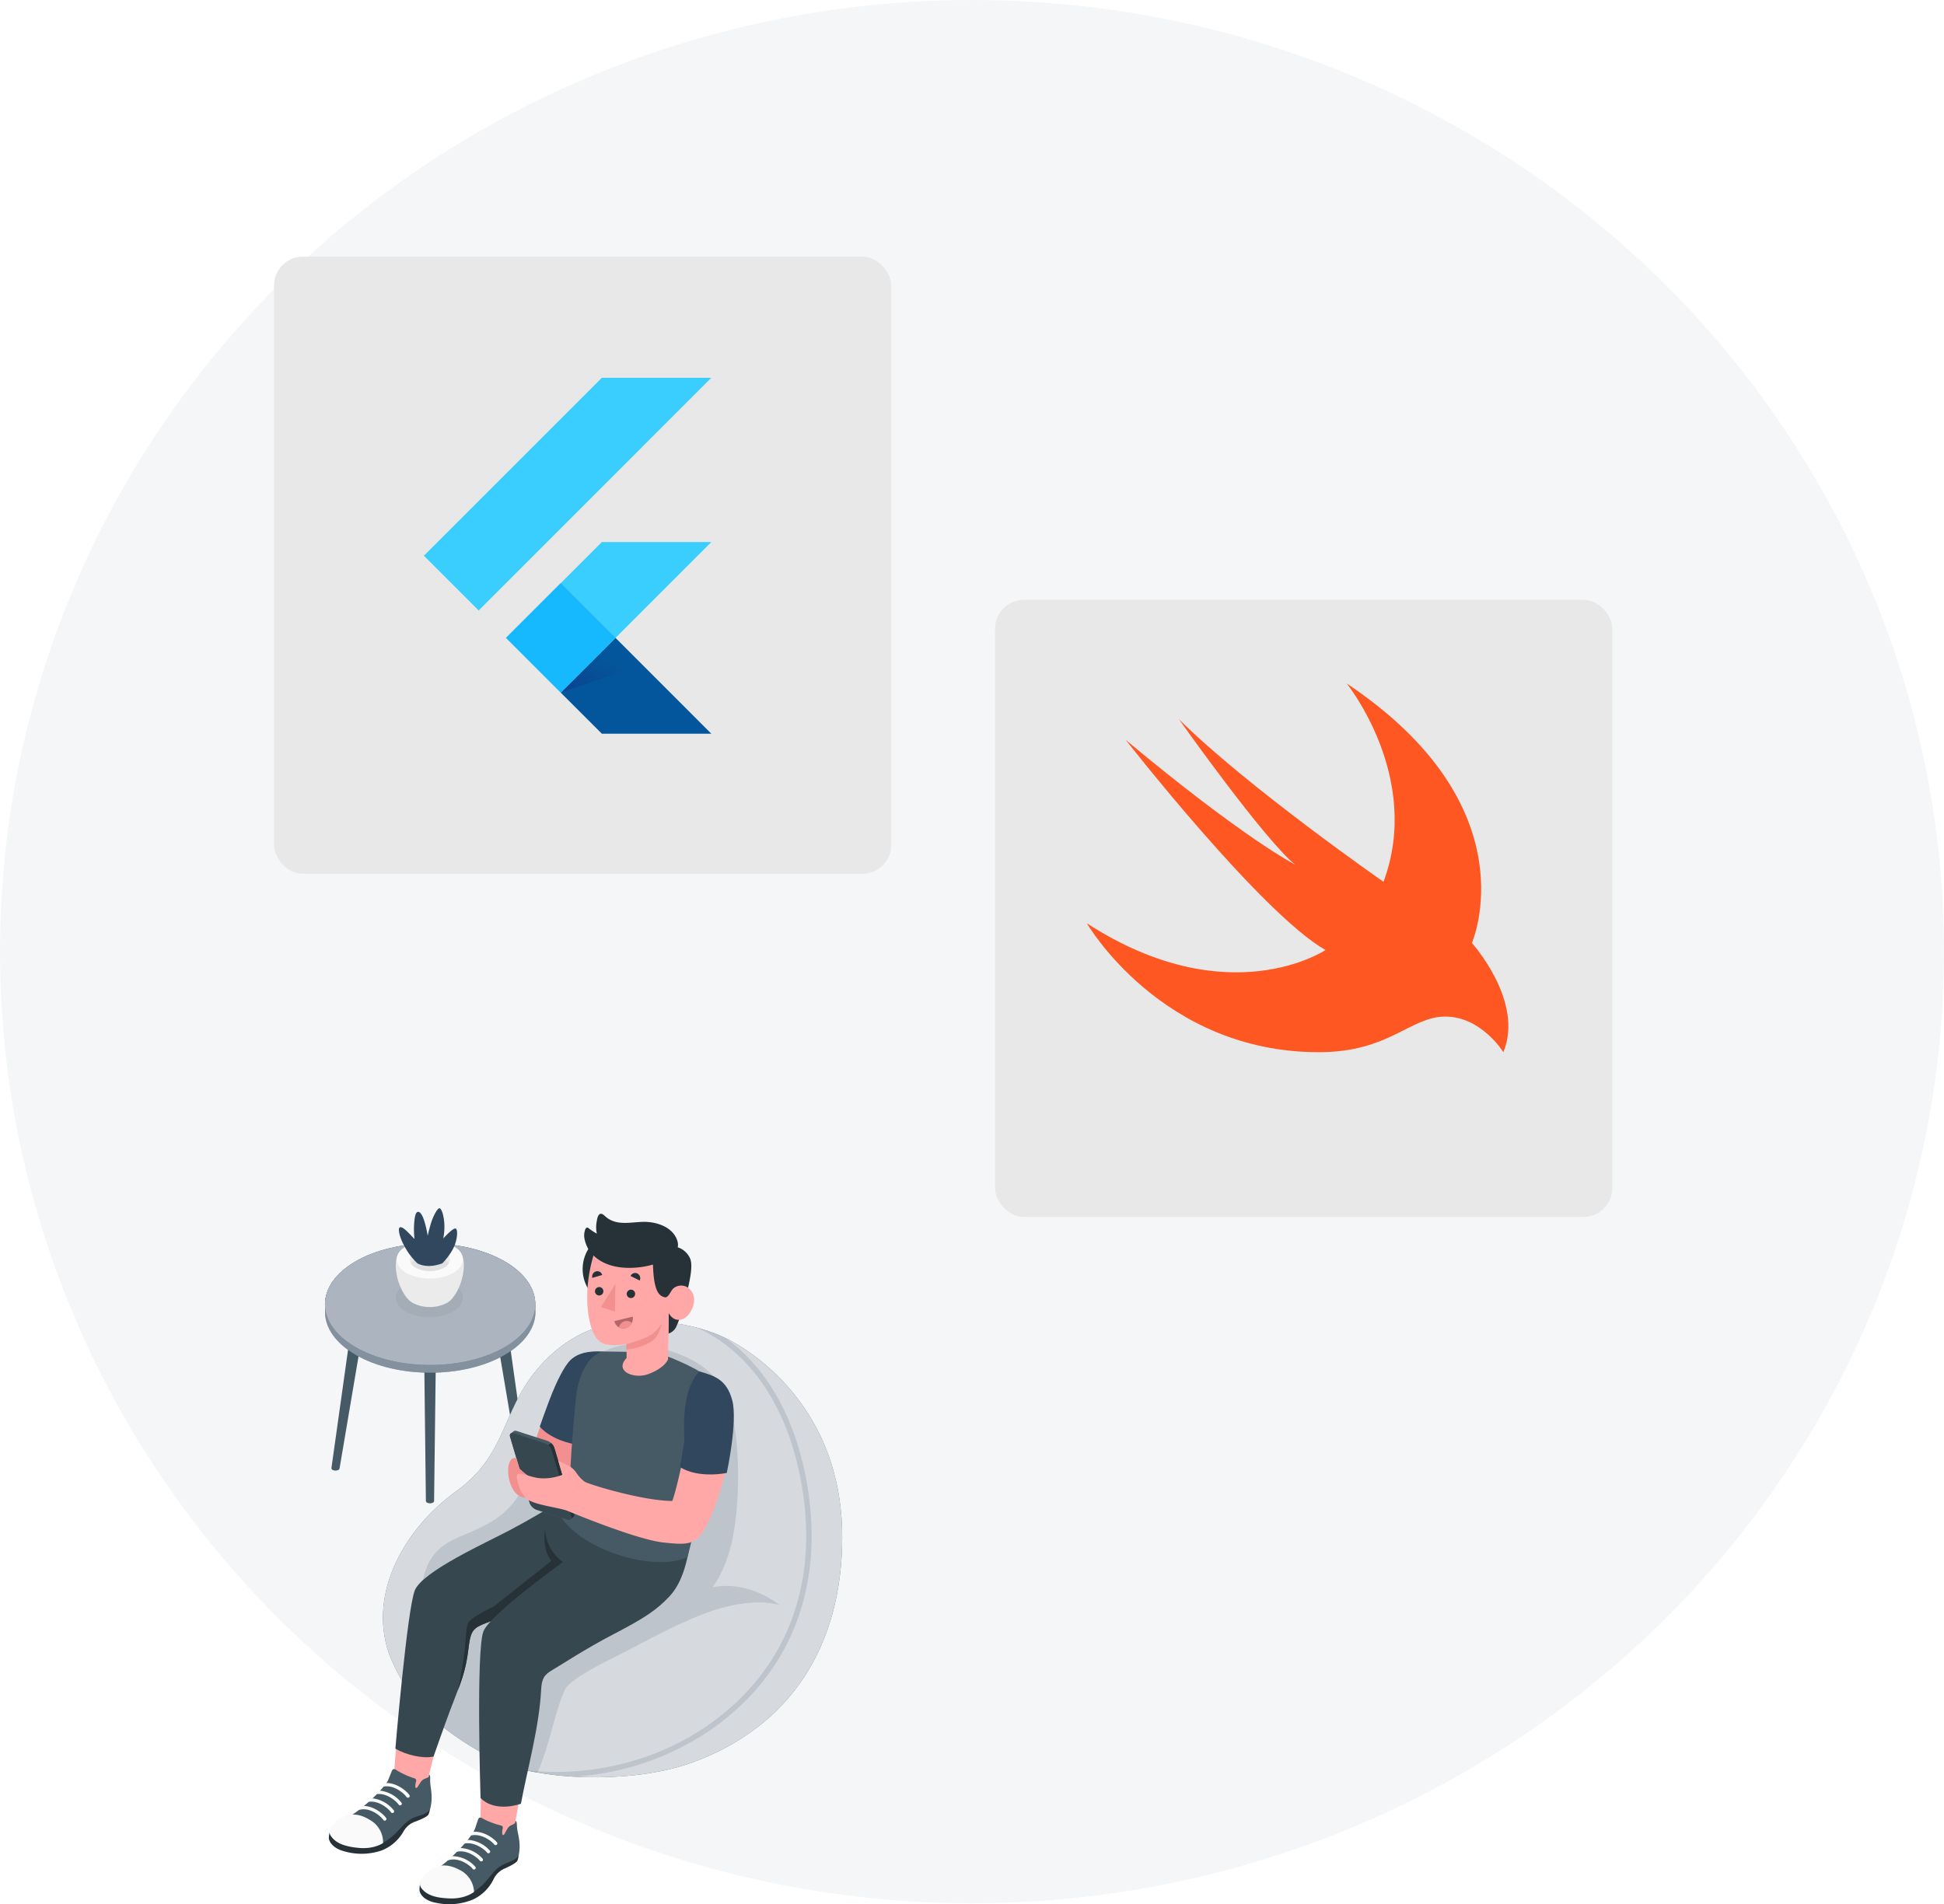 <svg xmlns="http://www.w3.org/2000/svg" xmlns:xlink="http://www.w3.org/1999/xlink" width="674" height="660.33" viewBox="0 0 674 660.33">
  <defs>
    <filter id="Rectangle_232" x="336" y="199" width="232" height="232" filterUnits="userSpaceOnUse">
      <feOffset dy="3" input="SourceAlpha"/>
      <feGaussianBlur stdDeviation="3" result="blur"/>
      <feFlood flood-opacity="0.161"/>
      <feComposite operator="in" in2="blur"/>
      <feComposite in="SourceGraphic"/>
    </filter>
    <filter id="Rectangle_233" x="86" y="80" width="232" height="232" filterUnits="userSpaceOnUse">
      <feOffset dy="3" input="SourceAlpha"/>
      <feGaussianBlur stdDeviation="3" result="blur-2"/>
      <feFlood flood-opacity="0.161"/>
      <feComposite operator="in" in2="blur-2"/>
      <feComposite in="SourceGraphic"/>
    </filter>
    <clipPath id="clip-path">
      <path id="Path_63" data-name="Path 63" d="M107.109,58.233,73.883,91.472l33.226,33.238H69.141L35.9,91.472,69.141,58.233ZM69.141,1.275,7.43,62.987l18.99,18.99,80.689-80.7Z" transform="translate(-7.43 -1.275)"/>
    </clipPath>
    <linearGradient id="linear-gradient" x1="0.197" y1="1.193" x2="0.699" y2="0.448" gradientUnits="objectBoundingBox">
      <stop offset="0" stop-color="#1a237e" stop-opacity="0.4"/>
      <stop offset="1" stop-color="#1a237e" stop-opacity="0"/>
    </linearGradient>
    <radialGradient id="radial-gradient" cx="0.028" cy="0.068" r="1.223" gradientTransform="matrix(1.238, 0, 0, -1, -2.189, -5.539)" gradientUnits="objectBoundingBox">
      <stop offset="0" stop-color="#fff" stop-opacity="0.102"/>
      <stop offset="1" stop-color="#fff" stop-opacity="0"/>
    </radialGradient>
  </defs>
  <g id="app-dev-main" transform="translate(-968 -1934)">
    <ellipse id="Ellipse_173" data-name="Ellipse 173" cx="337" cy="330" rx="337" ry="330" transform="translate(968 1934)" fill="rgba(48,71,94,0.05)"/>
    <g transform="matrix(1, 0, 0, 1, 968, 1934)" filter="url(#Rectangle_232)">
      <rect id="Rectangle_232-2" data-name="Rectangle 232" width="214" height="214" rx="10" transform="translate(345 205)" fill="#e8e8e8"/>
    </g>
    <g transform="matrix(1, 0, 0, 1, 968, 1934)" filter="url(#Rectangle_233)">
      <rect id="Rectangle_233-2" data-name="Rectangle 233" width="214" height="214" rx="10" transform="translate(95 86)" fill="#e8e8e8"/>
    </g>
    <g id="flutter" transform="translate(1114.952 2065)">
      <g id="Group_1" data-name="Group 1" transform="translate(0 0)" clip-path="url(#clip-path)">
        <path id="Path_62" data-name="Path 62" d="M22.2,64.043l18.978,18.99L93.392,30.805H55.425Z" transform="translate(6.287 26.153)" fill="#39cefd"/>
      </g>
      <g id="Group_2" data-name="Group 2" transform="translate(0 0)" clip-path="url(#clip-path)">
        <path id="Path_64" data-name="Path 64" d="M69.141,1.275h37.968L26.42,81.977,7.43,62.987Z" transform="translate(-7.43 -1.275)" fill="#39cefd"/>
      </g>
      <g id="Group_3" data-name="Group 3" transform="translate(0 0)" clip-path="url(#clip-path)">
        <path id="Path_66" data-name="Path 66" d="M32.037,67.027,46.286,81.264H84.254L51.027,48.037Z" transform="translate(15.426 42.159)" fill="#03569b"/>
      </g>
      <g id="Group_4" data-name="Group 4" transform="translate(0 0)" clip-path="url(#clip-path)">
        <path id="Path_68" data-name="Path 68" d="M60.2,57.271l-9.174-9.234-18.99,18.99Z" transform="translate(15.426 42.159)" fill="url(#linear-gradient)"/>
      </g>
      <g id="Group_5" data-name="Group 5" transform="translate(0 0)" clip-path="url(#clip-path)">
        <path id="Path_70" data-name="Path 70" d="M22.2,57.179l18.99-18.991L60.179,57.179,41.187,76.169Z" transform="translate(6.286 33.011)" fill="#16b9fd"/>
      </g>
      <path id="Path_72" data-name="Path 72" d="M107.109,58.233,73.883,91.472l33.226,33.238H69.141L35.9,91.472,69.141,58.233ZM69.141,1.275,7.43,62.987l18.99,18.99,80.689-80.7Z" transform="translate(-7.43 -1.275)" fill="url(#radial-gradient)"/>
    </g>
    <path id="swift" d="M90.077,32.005c64.247,42.874,43.413,89.986,43.413,89.986s18.249,20.195,10.915,37.887c0,0-7.572-12.358-20.14-12.358-12.148,0-19.336,12.358-43.86,12.358-54.547,0-80.4-44.7-80.4-44.7,49.158,31.785,82.743,9.262,82.743,9.262-22.195-12.586-69.27-72.86-69.27-72.86C54.51,85.839,72.221,94.836,72.221,94.836,61.571,86.287,31.9,44.39,31.9,44.39c23.748,23.556,70.951,56.4,70.951,56.4C116.382,64.494,90.077,32.005,90.077,32.005Z" transform="translate(1344.82 2138.995)" fill="#ff5722"/>
    <g id="Payment_Information-amico" data-name="Payment Information-amico" transform="translate(1080.67 2352.976)">
      <g id="freepik--Table--inject-203">
        <g id="freepik--table--inject-203-2" data-name="freepik--table--inject-203">
          <g id="freepik--table--inject-203-3" data-name="freepik--table--inject-203" transform="translate(0 12.252)">
            <path id="Path_615" data-name="Path 615" d="M318.56,223.54a1,1,0,0,1,.6-.83,3.18,3.18,0,0,1,2.88,0,1,1,0,0,1,.59.83l-7.24,42.77h0a.75.75,0,0,1-.42.58,2.29,2.29,0,0,1-2,0,.75.75,0,0,1-.42-.58h0Z" transform="translate(-310.32 -188.395)" fill="#455a64"/>
            <path id="Path_616" data-name="Path 616" d="M374.44,223.54a1,1,0,0,0-.6-.83,3.18,3.18,0,0,0-2.88,0,1,1,0,0,0-.59.83l7.24,42.77h0a.75.75,0,0,0,.42.58,2.29,2.29,0,0,0,2,0,.75.75,0,0,0,.42-.58h0Z" transform="translate(-310.32 -188.395)" fill="#455a64"/>
            <path id="Path_617" data-name="Path 617" d="M348.78,226.78a1,1,0,0,0-.59-.83,3.18,3.18,0,0,0-2.88,0,1,1,0,0,0-.6.83l.6,50.89h0a.75.75,0,0,0,.42.57,2.27,2.27,0,0,0,2,0,.71.71,0,0,0,.42-.57h0Z" transform="translate(-310.32 -188.395)" fill="#455a64"/>
            <path id="Path_618" data-name="Path 618" d="M383.22,209.45h0c0-5.39-3.52-10.78-10.65-14.89-14.24-8.22-37.33-8.22-51.57,0-7.12,4.11-10.65,9.5-10.65,14.89h0v2.89h0c.08,5.32,3.65,10.62,10.68,14.68,14.24,8.22,37.33,8.22,51.57,0,7-4.06,10.6-9.36,10.69-14.68h0Z" transform="translate(-310.32 -188.395)" fill="#30475e"/>
            <path id="Path_619" data-name="Path 619" d="M383.22,209.45h0c0-5.39-3.52-10.78-10.65-14.89-14.24-8.22-37.33-8.22-51.57,0-7.12,4.11-10.65,9.5-10.65,14.89h0v2.89h0c.08,5.32,3.65,10.62,10.68,14.68,14.24,8.22,37.33,8.22,51.57,0,7-4.06,10.6-9.36,10.69-14.68h0Z" transform="translate(-310.32 -188.395)" fill="#fff" opacity="0.4"/>
            <path id="Path_620" data-name="Path 620" d="M321,194.56c-14.24,8.22-14.24,21.56,0,29.78s37.33,8.22,51.57,0,14.25-21.56,0-29.78S335.2,186.34,321,194.56Z" transform="translate(-310.32 -188.395)" fill="#30475e"/>
            <path id="Path_621" data-name="Path 621" d="M321,194.56c-14.24,8.22-14.24,21.56,0,29.78s37.33,8.22,51.57,0,14.25-21.56,0-29.78S335.2,186.34,321,194.56Z" transform="translate(-310.32 -188.395)" fill="#fff" opacity="0.6"/>
          </g>
          <g id="freepik--Pot--inject-203" transform="translate(24.551)">
            <g id="Group_40" data-name="Group 40" transform="translate(0 24.379)" opacity="0.05">
              <path id="Path_622" data-name="Path 622" d="M354.74,202.49c4.54,2.63,4.54,6.88,0,9.5s-11.91,2.62-16.46,0-4.54-6.87,0-9.5S350.19,199.87,354.74,202.49Z" transform="translate(-334.871 -200.521)"/>
            </g>
            <path id="Path_623" data-name="Path 623" d="M339.27,207.83c-3.95-4-6.28-14.12-2.42-17.32h19.64c3.86,3.2,1.53,13.27-2.42,17.31l-.11.12-.13.13-.36.32-.1.07-.29.23a4,4,0,0,1-.52.32,13,13,0,0,1-11.78,0h0a4.127,4.127,0,0,1-.52-.33,2.774,2.774,0,0,1-.27-.21l-.12-.09c-.12-.1-.24-.2-.35-.31l-.15-.15Z" transform="translate(-334.871 -176.143)" fill="#ebebeb"/>
            <path id="Path_624" data-name="Path 624" d="M354.78,189.22c4.48,2.59,4.48,6.78,0,9.37s-11.74,2.58-16.22,0-4.48-6.78,0-9.37S350.3,186.63,354.78,189.22Z" transform="translate(-334.871 -176.143)" fill="#fafafa"/>
            <path id="Path_625" data-name="Path 625" d="M351.61,191.05c2.72,1.58,2.72,4.13,0,5.7a10.87,10.87,0,0,1-9.87,0c-2.73-1.57-2.73-4.12,0-5.7a10.93,10.93,0,0,1,9.87,0Z" transform="translate(-334.871 -176.143)" fill="#ebebeb"/>
            <path id="Path_626" data-name="Path 626" d="M341.74,193.76a10.87,10.87,0,0,1,9.87,0,4.58,4.58,0,0,1,1.63,1.49,4.6,4.6,0,0,1-1.63,1.5,10.87,10.87,0,0,1-9.87,0,4.56,4.56,0,0,1-1.64-1.5A4.54,4.54,0,0,1,341.74,193.76Z" transform="translate(-334.871 -176.143)" fill="#e0e0e0"/>
            <path id="Path_627" data-name="Path 627" d="M351,195.25a22.47,22.47,0,0,0,3.57-4.74c1.64-2.92,1.95-6.82,1.1-7.3s-4.33,3.41-4.33,3.41a21.339,21.339,0,0,0,.37-5c-.15-2.59-.78-4.95-1.52-5.43s-2.41,2.8-3.12,5.17-1.14,4.33-1.14,4.33a37,37,0,0,0-1.28-5.46c-.87-2.47-1.65-3-2.26-2.78s-1,1.39-1.19,4.67a33.07,33.07,0,0,0,.15,4.7s-1.23-1.34-2.58-2.65-2.13-1.63-2.56-1.35-.54,2.5,1.77,6.68a23.07,23.07,0,0,0,4.36,5.73S345.54,197.32,351,195.25Z" transform="translate(-334.871 -176.143)" fill="#30475e"/>
          </g>
        </g>
      </g>
      <g id="freepik--Puff--inject-203" transform="translate(20.102 39.182)">
        <g id="freepik--bean-bag--inject-203">
          <path id="Path_897" data-name="Path 897" d="M452.24,222.77c15.29,8.83,37.41,29.7,37.41,67.36s-17.8,65.67-51.88,78.18c-18.23,6.69-47.46,7-66.24.33-19.14-9.79-32-19.87-39.06-38.16-7.24-21.22,5.71-43.44,23.3-56.15s15.51-27.17,28-42.19c6.69-8.08,16.54-15,28.56-16.33C425.4,214.35,440.61,216.05,452.24,222.77Z" transform="translate(-330.422 -215.325)" fill="#30475e"/>
          <path id="Path_898" data-name="Path 898" d="M452.24,222.77c15.29,8.83,37.41,29.7,37.41,67.36s-17.8,65.67-51.88,78.18c-18.23,6.69-47.46,7-66.24.33-19.14-9.79-32-19.87-39.06-38.16-7.24-21.22,5.71-43.44,23.3-56.15s15.51-27.17,28-42.19c6.69-8.08,16.54-15,28.56-16.33C425.4,214.35,440.61,216.05,452.24,222.77Z" transform="translate(-330.422 -215.325)" fill="#fff" opacity="0.8"/>
          <path id="Path_899" data-name="Path 899" d="M379.71,371c21.83,2.56,44.65-2.81,62.56-15,27.43-18.66,39.3-48.24,33.43-83.29-5.19-31-20.66-48-36.2-55.06a55,55,0,0,1,10,3.7c12.58,9.18,23.77,25.5,28.05,51,6,35.82-6.15,66.06-34.23,85.16a94.4,94.4,0,0,1-46.74,15.75A104.894,104.894,0,0,1,379.71,371Z" transform="translate(-330.422 -215.325)" fill="#30475e" opacity="0.15"/>
        </g>
      </g>
      <g id="freepik--Character--inject-203" transform="translate(1.34 1.929)">
        <path id="Path_900" data-name="Path 900" d="M366.47,285.73c11.34-6.27,13.54-13.13,23.39-38.7s27.79-23.63,27.79-23.63,26.36.89,32.66,19.68c4.34,13,4.26,38.54.15,52.33-2.46,8.26-5.82,12.17-5.82,12.17,12.95-2.55,23.28,6.19,23.28,6.19s-9.72-3.63-27.66,3.57c-10.63,4.26-19.95,9.68-31.18,15.3-8.95,4.47-14.51,8.24-15.45,10.21-3.59,7.54-5.06,18.35-9.6,29a64.44,64.44,0,0,1-13.14-3.54c-11.42-5.89-20.58-11.92-27.57-19.8-.22-2.55-.06-5.17-.13-7.72-.25-9.41-.37-18.84.13-28.24C344.47,290.94,355.13,292,366.47,285.73Z" transform="translate(-311.66 -178.072)" fill="#30475e" opacity="0.15"/>
        <g id="freepik--character--inject-203-2" data-name="freepik--character--inject-203">
          <path id="Path_901" data-name="Path 901" d="M364.59,369.76l-.4,19.56a7.6,7.6,0,0,0,5.93,6.2c5.25,1.08,6-5.48,6-5.48l4.13-23Z" transform="translate(-311.66 -178.072)" fill="#ffa8a7"/>
          <path id="Path_902" data-name="Path 902" d="M377.46,400.11a6.36,6.36,0,0,1-.4,2.24c-.4.9-2.82,2-4.15,2.65a7.52,7.52,0,0,0-4.22,4,15.08,15.08,0,0,1-7.09,6.88A21.51,21.51,0,0,1,348.82,417c-5.33-1-5.71-4.2-5.71-4.2s-.24-3,1.1-3.41S377.46,400.11,377.46,400.11Z" transform="translate(-311.66 -178.072)" fill="#263238"/>
          <path id="Path_903" data-name="Path 903" d="M376.38,388.61c.4.07.45.53.51,1.89s.56,3.07.71,4.37a15.67,15.67,0,0,1-.11,5.63c-1.52,2.55-4.64,2.11-7.62,4.78-2.74,2.45-5.44,8.27-12.45,9.55s-12.29-1-13.55-3-.05-3.86,4.47-6.21c4.8-2.49,11.18-10.05,11.18-10.05.77-1,1.55-2,2.27-3.14a8.15,8.15,0,0,0,.8-1.9l.75-2.23c.11-.34.27-.73.61-.83a1.17,1.17,0,0,1,.89.21,26.159,26.159,0,0,0,6.34,2.47,1.24,1.24,0,0,1,.69.35,1.29,1.29,0,0,1,0,1.06,4.9,4.9,0,0,0-.09,1.43c0,.21.09.47.3.51s.36-.17.46-.35l1-1.78a2.9,2.9,0,0,1,1.54-1.32,7,7,0,0,0,1.09-.64Z" transform="translate(-311.66 -178.072)" fill="#455a64"/>
          <path id="Path_904" data-name="Path 904" d="M362,413.23a8.89,8.89,0,0,0-5.06-7.67c-5.23-2.77-8.45-1.09-10.09.05-1.94,1.35-4.73,4.19-3.1,6.32,1.77,2.29,4.64,3.41,10,3.56S362,413.23,362,413.23Z" transform="translate(-311.66 -178.072)" fill="#fafafa"/>
          <path id="Path_905" data-name="Path 905" d="M369.45,397a.62.62,0,0,1-.48-.26c-.58-.85-4.37-4-8.09-3.05-.18-.43.14-.87.91-1.31,3.89-.29,7.49,2.7,8.19,3.72a.56.56,0,0,1-.17.8.68.68,0,0,1-.36.1Z" transform="translate(-311.66 -178.072)" fill="#fafafa"/>
          <path id="Path_906" data-name="Path 906" d="M358.71,396.45a1.83,1.83,0,0,1,1.07-1.27,11.05,11.05,0,0,1,7.72,3.75.57.57,0,0,1-.17.8.6.6,0,0,1-.37.09.57.57,0,0,1-.47-.25C365.92,398.75,362.32,395.74,358.71,396.45Z" transform="translate(-311.66 -178.072)" fill="#fafafa"/>
          <path id="Path_907" data-name="Path 907" d="M352.81,402.36a3.34,3.34,0,0,1,1.68-1.53,10.8,10.8,0,0,1,8,3.73.58.58,0,0,1-.17.81.63.63,0,0,1-.84-.17C360.9,404.31,356.71,400.83,352.81,402.36Z" transform="translate(-311.66 -178.072)" fill="#fafafa"/>
          <path id="Path_908" data-name="Path 908" d="M364.48,402.64a.64.64,0,0,1-.48-.25c-.58-.84-4.29-3.95-8-3.08a2.11,2.11,0,0,1,1.3-1.31,11,11,0,0,1,7.71,3.75.56.56,0,0,1-.17.8A.59.59,0,0,1,364.48,402.64Z" transform="translate(-311.66 -178.072)" fill="#fafafa"/>
          <path id="Path_909" data-name="Path 909" d="M335.84,353.05l-1.64,19.5a7.59,7.59,0,0,0,5.52,6.56c5.17,1.42,6.34-5.09,6.34-5.09l5.59-22.69Z" transform="translate(-311.66 -178.072)" fill="#ffa8a7"/>
          <path id="Path_910" data-name="Path 910" d="M346.75,384.16a6.52,6.52,0,0,1-.54,2.21c-.46.87-2.95,1.84-4.31,2.38a7.54,7.54,0,0,0-4.47,3.71,15.07,15.07,0,0,1-7.51,6.41,21.54,21.54,0,0,1-12.83.3c-5.24-1.38-5.43-4.55-5.43-4.55s0-3,1.32-3.33S346.75,384.16,346.75,384.16Z" transform="translate(-311.66 -178.072)" fill="#263238"/>
          <path id="Path_911" data-name="Path 911" d="M346.4,372.62c.41.09.42.55.39,1.91s.37,3.1.44,4.41a15.679,15.679,0,0,1-.47,5.62c-1.69,2.44-4.77,1.8-7.91,4.28-2.89,2.27-6,7.91-13,8.74s-12.19-1.81-13.32-3.9.19-3.86,4.85-5.91c5-2.19,11.8-9.32,11.8-9.32.84-1,1.68-1.94,2.46-3a8,8,0,0,0,.92-1.85c.3-.72.6-1.45.89-2.18.14-.33.32-.7.67-.79a1.21,1.21,0,0,1,.87.28,26.86,26.86,0,0,0,6.17,2.87,1.13,1.13,0,0,1,.67.38,1.31,1.31,0,0,1,0,1.06,4.94,4.94,0,0,0-.18,1.42c0,.22.06.48.27.53s.37-.15.48-.32c.37-.57.74-1.14,1.12-1.71a2.92,2.92,0,0,1,1.62-1.22,6,6,0,0,0,1.13-.57Z" transform="translate(-311.66 -178.072)" fill="#455a64"/>
          <path id="Path_912" data-name="Path 912" d="M330.46,396.27a8.88,8.88,0,0,0-4.56-8c-5-3.11-8.37-1.63-10.07-.6-2,1.22-5,3.88-3.5,6.1,1.62,2.4,4.41,3.71,9.77,4.2S330.46,396.27,330.46,396.27Z" transform="translate(-311.66 -178.072)" fill="#fafafa"/>
          <path id="Path_913" data-name="Path 913" d="M339,380.55a.61.61,0,0,1-.45-.28c-.53-.88-4.11-4.3-7.88-3.56-.16-.44.19-.86,1-1.25,3.91,0,7.31,3.17,7.95,4.23a.58.58,0,0,1-.22.79.63.63,0,0,1-.4.07Z" transform="translate(-311.66 -178.072)" fill="#fafafa"/>
          <path id="Path_914" data-name="Path 914" d="M328.28,379.32a1.78,1.78,0,0,1,1.15-1.2,11.06,11.06,0,0,1,7.46,4.23.58.58,0,0,1-.22.79.72.72,0,0,1-.38.07.6.6,0,0,1-.45-.29C335.32,382.07,331.93,378.83,328.28,379.32Z" transform="translate(-311.66 -178.072)" fill="#fafafa"/>
          <path id="Path_915" data-name="Path 915" d="M322,384.84a3.36,3.36,0,0,1,1.78-1.42c3.83.05,7.15,3.19,7.78,4.23a.56.56,0,0,1-.22.79.6.6,0,0,1-.82-.21C330,387.3,326,383.55,322,384.84Z" transform="translate(-311.66 -178.072)" fill="#fafafa"/>
          <path id="Path_916" data-name="Path 916" d="M333.63,385.86a.6.6,0,0,1-.45-.29c-.53-.86-4-4.2-7.76-3.57a2,2,0,0,1,1.35-1.23,11.1,11.1,0,0,1,7.46,4.23.58.58,0,0,1-.22.79.63.63,0,0,1-.38.07Z" transform="translate(-311.66 -178.072)" fill="#fafafa"/>
          <path id="Path_917" data-name="Path 917" d="M413.85,263.47c1.14,7.91,1.42,12.37-1.61,20.21s-9.88,20.25-21.19,26.09c-9.35,4.84-23.46,9.54-26.18,10.74-3.47,1.52-4.12,2.71-4.81,8.43-1,8.33-2.83,12-6.36,21.34-1.6,4.22-5.74,16-5.74,16-3.69.84-9.65-.59-13.23-2.74,0,0,4.09-48.22,6.73-54.87s25.26-16.8,32.94-20.89,12-6.66,20.77-12.2Z" transform="translate(-311.66 -178.072)" fill="#37474f"/>
          <path id="Path_918" data-name="Path 918" d="M364.87,320.51c-3.47,1.52-4.12,2.71-4.81,8.43a54.489,54.489,0,0,1-3.69,14.43c.56-2.15,1.83-9.68,2-11,.87-6.17.69-10.32,1.56-12.33s8.9-5.79,8.9-5.79l20-15.83c-3.42-4.23-2.23-10.84-2.23-10.84a15.31,15.31,0,0,0,7.1,11.89c-3.82,2.77-19.94,17.07-21.15,18.15C368.86,319,366,320,364.87,320.51Z" transform="translate(-311.66 -178.072)" fill="#263238"/>
          <path id="Path_919" data-name="Path 919" d="M393.63,287.15a61.439,61.439,0,0,0,5.33,7.2l-1.62,1.28a22.329,22.329,0,0,1-3.71-8.48Z" transform="translate(-311.66 -178.072)" fill="#37474f"/>
          <path id="Path_920" data-name="Path 920" d="M436.73,293.29c-1.55,9.83-4.34,14.71-7.16,17.66-4.27,4.45-8.07,7.13-19.37,13-9.36,4.84-18.43,10.81-21,12.3-2.94,1.7-3.74,3.09-3.94,6.92-.65,12.87-4.73,27.28-7,39.48,0,0-8.81,3.3-14-2,0,0-1.62-51.13,1-57.78S399,294.35,399,294.35s-2.17-10.86-3.79-18.77Z" transform="translate(-311.66 -178.072)" fill="#37474f"/>
          <path id="Path_921" data-name="Path 921" d="M407.53,226c-4.62-.37-9.93.28-12.66,3.8-3.64,4.67-11,23.64-13.39,33.1-.65,2.58,11.34,8.48,11.34,8.48l7.55-17Z" transform="translate(-311.66 -178.072)" fill="#f28f8f"/>
          <path id="Path_922" data-name="Path 922" d="M406.75,225.85c-5.21-.34-8.85.62-11.25,2.89s-5,8.08-6.39,11.44-4.32,11.68-4.32,11.68,3.67,4.92,13.64,6.4C401.37,248.64,406.75,225.85,406.75,225.85Z" transform="translate(-311.66 -178.072)" fill="#30475e"/>
          <path id="Path_923" data-name="Path 923" d="M442.94,235.37c.44,4,.34,34.44-6.93,61.77-12.67,6-43.67-4.36-46.32-19.68,0,0,4.19-6.34,5.73-11,.35-7.77,1.44-20.26,1.95-24.82,1-9,5-15,9.38-15.82l14.59.21,8.16,1.65S442.66,232.87,442.94,235.37Z" transform="translate(-311.66 -178.072)" fill="#455a64"/>
          <path id="Path_924" data-name="Path 924" d="M431.53,189.43a7.09,7.09,0,0,1,5.32,4c1.08,2.29.21,6.83-1.22,12.82A54.5,54.5,0,0,1,432,217.48a4.55,4.55,0,0,1-2.62,2.14l.11-7.1.22-4.94s-4.45,1.38-5.59-5.82c-.72-4.54-.12-6-.12-6Z" transform="translate(-311.66 -178.072)" fill="#263238"/>
          <path id="Path_925" data-name="Path 925" d="M426.14,197.19a13.24,13.24,0,1,1-3.92-9.355,13.24,13.24,0,0,1,3.92,9.355Z" transform="translate(-311.66 -178.072)" fill="#263238"/>
          <path id="Path_926" data-name="Path 926" d="M428.05,207c1.34.39,2-2,3-3a4.23,4.23,0,0,1,6.39,1c2.27,3.13-.29,8.25-2.72,9.4-3.57,1.69-5.2-1.91-5.2-1.91l-.24,16s-.92,3-7,5.22c-4.77,1.72-11.8-1-7.39-5.63v-4.86a20.66,20.66,0,0,1-6.93.17c-2.38-.43-4.23-2.29-5.35-6-2.17-7.25-1.72-16.83,1-25.49,3.63-2.85,12.75-1,20.44,3.81C424.28,205.65,426.53,206.6,428.05,207Z" transform="translate(-311.66 -178.072)" fill="#ffa8a7"/>
          <path id="Path_927" data-name="Path 927" d="M417,213.75l-6.33,1.54a3.13,3.13,0,0,0,3.82,2.45A3.43,3.43,0,0,0,417,213.75Z" transform="translate(-311.66 -178.072)" fill="#b16668"/>
          <path id="Path_928" data-name="Path 928" d="M416.72,215.91a2.72,2.72,0,0,0-4.46,1.53,3.12,3.12,0,0,0,2.24.3,3.39,3.39,0,0,0,2.22-1.83Z" transform="translate(-311.66 -178.072)" fill="#f28f8f"/>
          <path id="Path_929" data-name="Path 929" d="M400.75,183.21a.59.59,0,0,1,.47-.37.7.7,0,0,1,.45.19,21,21,0,0,0,2.91,1.93,10.55,10.55,0,0,1-.08-4c.14-.8.35-2.66,1.34-2.87.59-.12,1.11.37,1.56.78,4,3.69,9.18,1.93,14,2,4,.1,8.86,1.69,10.7,5.58.84,1.77,1,3.65-.63,4.9a40.451,40.451,0,0,1-7.46,4.33c-4.38,1.32-15.8,3-21.77-4.43a11.73,11.73,0,0,1-2-4.84,6,6,0,0,1,.46-3.24S400.74,183.22,400.75,183.21Z" transform="translate(-311.66 -178.072)" fill="#263238"/>
          <path id="Path_930" data-name="Path 930" d="M414.81,223.28s6-1.56,8.42-3.14a11.39,11.39,0,0,0,3.79-4.07s-.59,3.41-2.27,5.21c-2.95,3.15-9.94,3.93-9.94,3.93Z" transform="translate(-311.66 -178.072)" fill="#f28f8f"/>
          <path id="Path_931" data-name="Path 931" d="M414.94,205.9a1.46,1.46,0,1,0,1.45-1.52A1.49,1.49,0,0,0,414.94,205.9Z" transform="translate(-311.66 -178.072)" fill="#263238"/>
          <path id="Path_932" data-name="Path 932" d="M416.26,199.64l3.19,1.58a1.87,1.87,0,0,0-.83-2.45,1.75,1.75,0,0,0-2.36.87Z" transform="translate(-311.66 -178.072)" fill="#263238"/>
          <path id="Path_933" data-name="Path 933" d="M403,200.3l3.43-1a1.72,1.72,0,0,0-2.17-1.24A1.89,1.89,0,0,0,403,200.3Z" transform="translate(-311.66 -178.072)" fill="#263238"/>
          <path id="Path_934" data-name="Path 934" d="M403.93,205a1.46,1.46,0,1,0,1.45-1.52,1.49,1.49,0,0,0-1.45,1.52Z" transform="translate(-311.66 -178.072)" fill="#263238"/>
          <path id="Path_935" data-name="Path 935" d="M410.85,211.97l-4.82-1.54,5.01-8.02Z" transform="translate(-311.66 -178.072)" fill="#f28f8f"/>
          <path id="Path_936" data-name="Path 936" d="M374.76,254.26h0l1-.81h0a1.14,1.14,0,0,1,1-.07l10.71,3.44a4,4,0,0,1,2.34,2.39l6.79,22.87a1,1,0,0,1-.2,1.14h0l-1.07.85h0a1.12,1.12,0,0,1-1,.08l-10.72-3.44a4,4,0,0,1-2.33-2.39c-1.33-4.49-5.46-18.37-6.79-22.87C374.34,254.88,374.45,254.47,374.76,254.26Z" transform="translate(-311.66 -178.072)" fill="#455a64"/>
          <path id="Path_937" data-name="Path 937" d="M387.63,258.33a3.84,3.84,0,0,1,1.19,1.71l6.79,22.86a1.08,1.08,0,0,1-.16,1.13l1-.79h0a1,1,0,0,0,.2-1.15l-6.79-22.87a4,4,0,0,0-1.09-1.62Z" transform="translate(-311.66 -178.072)" fill="#263238"/>
          <path id="Path_938" data-name="Path 938" d="M395.61,282.91,388.82,260a4,4,0,0,0-2.34-2.39l-10.71-3.44c-1-.32-1.56.23-1.26,1.23,1.33,4.5,5.46,18.38,6.79,22.87a4,4,0,0,0,2.33,2.39l10.72,3.44C395.34,284.46,395.9,283.91,395.61,282.91Z" transform="translate(-311.66 -178.072)" fill="#37474f"/>
          <path id="Path_939" data-name="Path 939" d="M376.71,262.85c-1.89-.54-3,1.48-2.86,5s2.27,10,7.7,8.37c2.11-.65,3.61-4.18,1.38-5.73a36.929,36.929,0,0,1-5.18-4.11Z" transform="translate(-311.66 -178.072)" fill="#f28f8f"/>
          <path id="Path_940" data-name="Path 940" d="M443.7,284a96.6,96.6,0,0,0,7.24-26.56c1.73-14.85.73-20.76-9.88-24.06-7.72,6.88-5.32,23.53-5.32,23.53-1.32,6.22-3.52,16.8-5,20.74-10,0-28.29-5.55-30.34-6.64a12.21,12.21,0,0,1-2.9-3.1,7.88,7.88,0,0,0-2.74-2.49c-1.4-.73-2.55-1.16-3.55-1.7l1.41,4.78c-.11.27-.74.34-1,.44a17.32,17.32,0,0,1-6.59.84c-4.65-.33-9-3.69-8.1.44.37,1.64,1.06,4.72,3.53,6.79s11.53,3,14.08,4.14c0,0,23.32,9.76,32.87,10.88C437.57,293.17,439.45,292.8,443.7,284Z" transform="translate(-311.66 -178.072)" fill="#ffa8a7"/>
          <path id="Path_941" data-name="Path 941" d="M440.1,232.73c5.15,1.48,9.52,2.74,11.44,10.08s-1.91,25.12-1.91,25.12-9.62,2.09-16.21-2l1.5-9C434.4,246.4,435.42,237.78,440.1,232.73Z" transform="translate(-311.66 -178.072)" fill="#30475e"/>
        </g>
      </g>
    </g>
  </g>
</svg>
